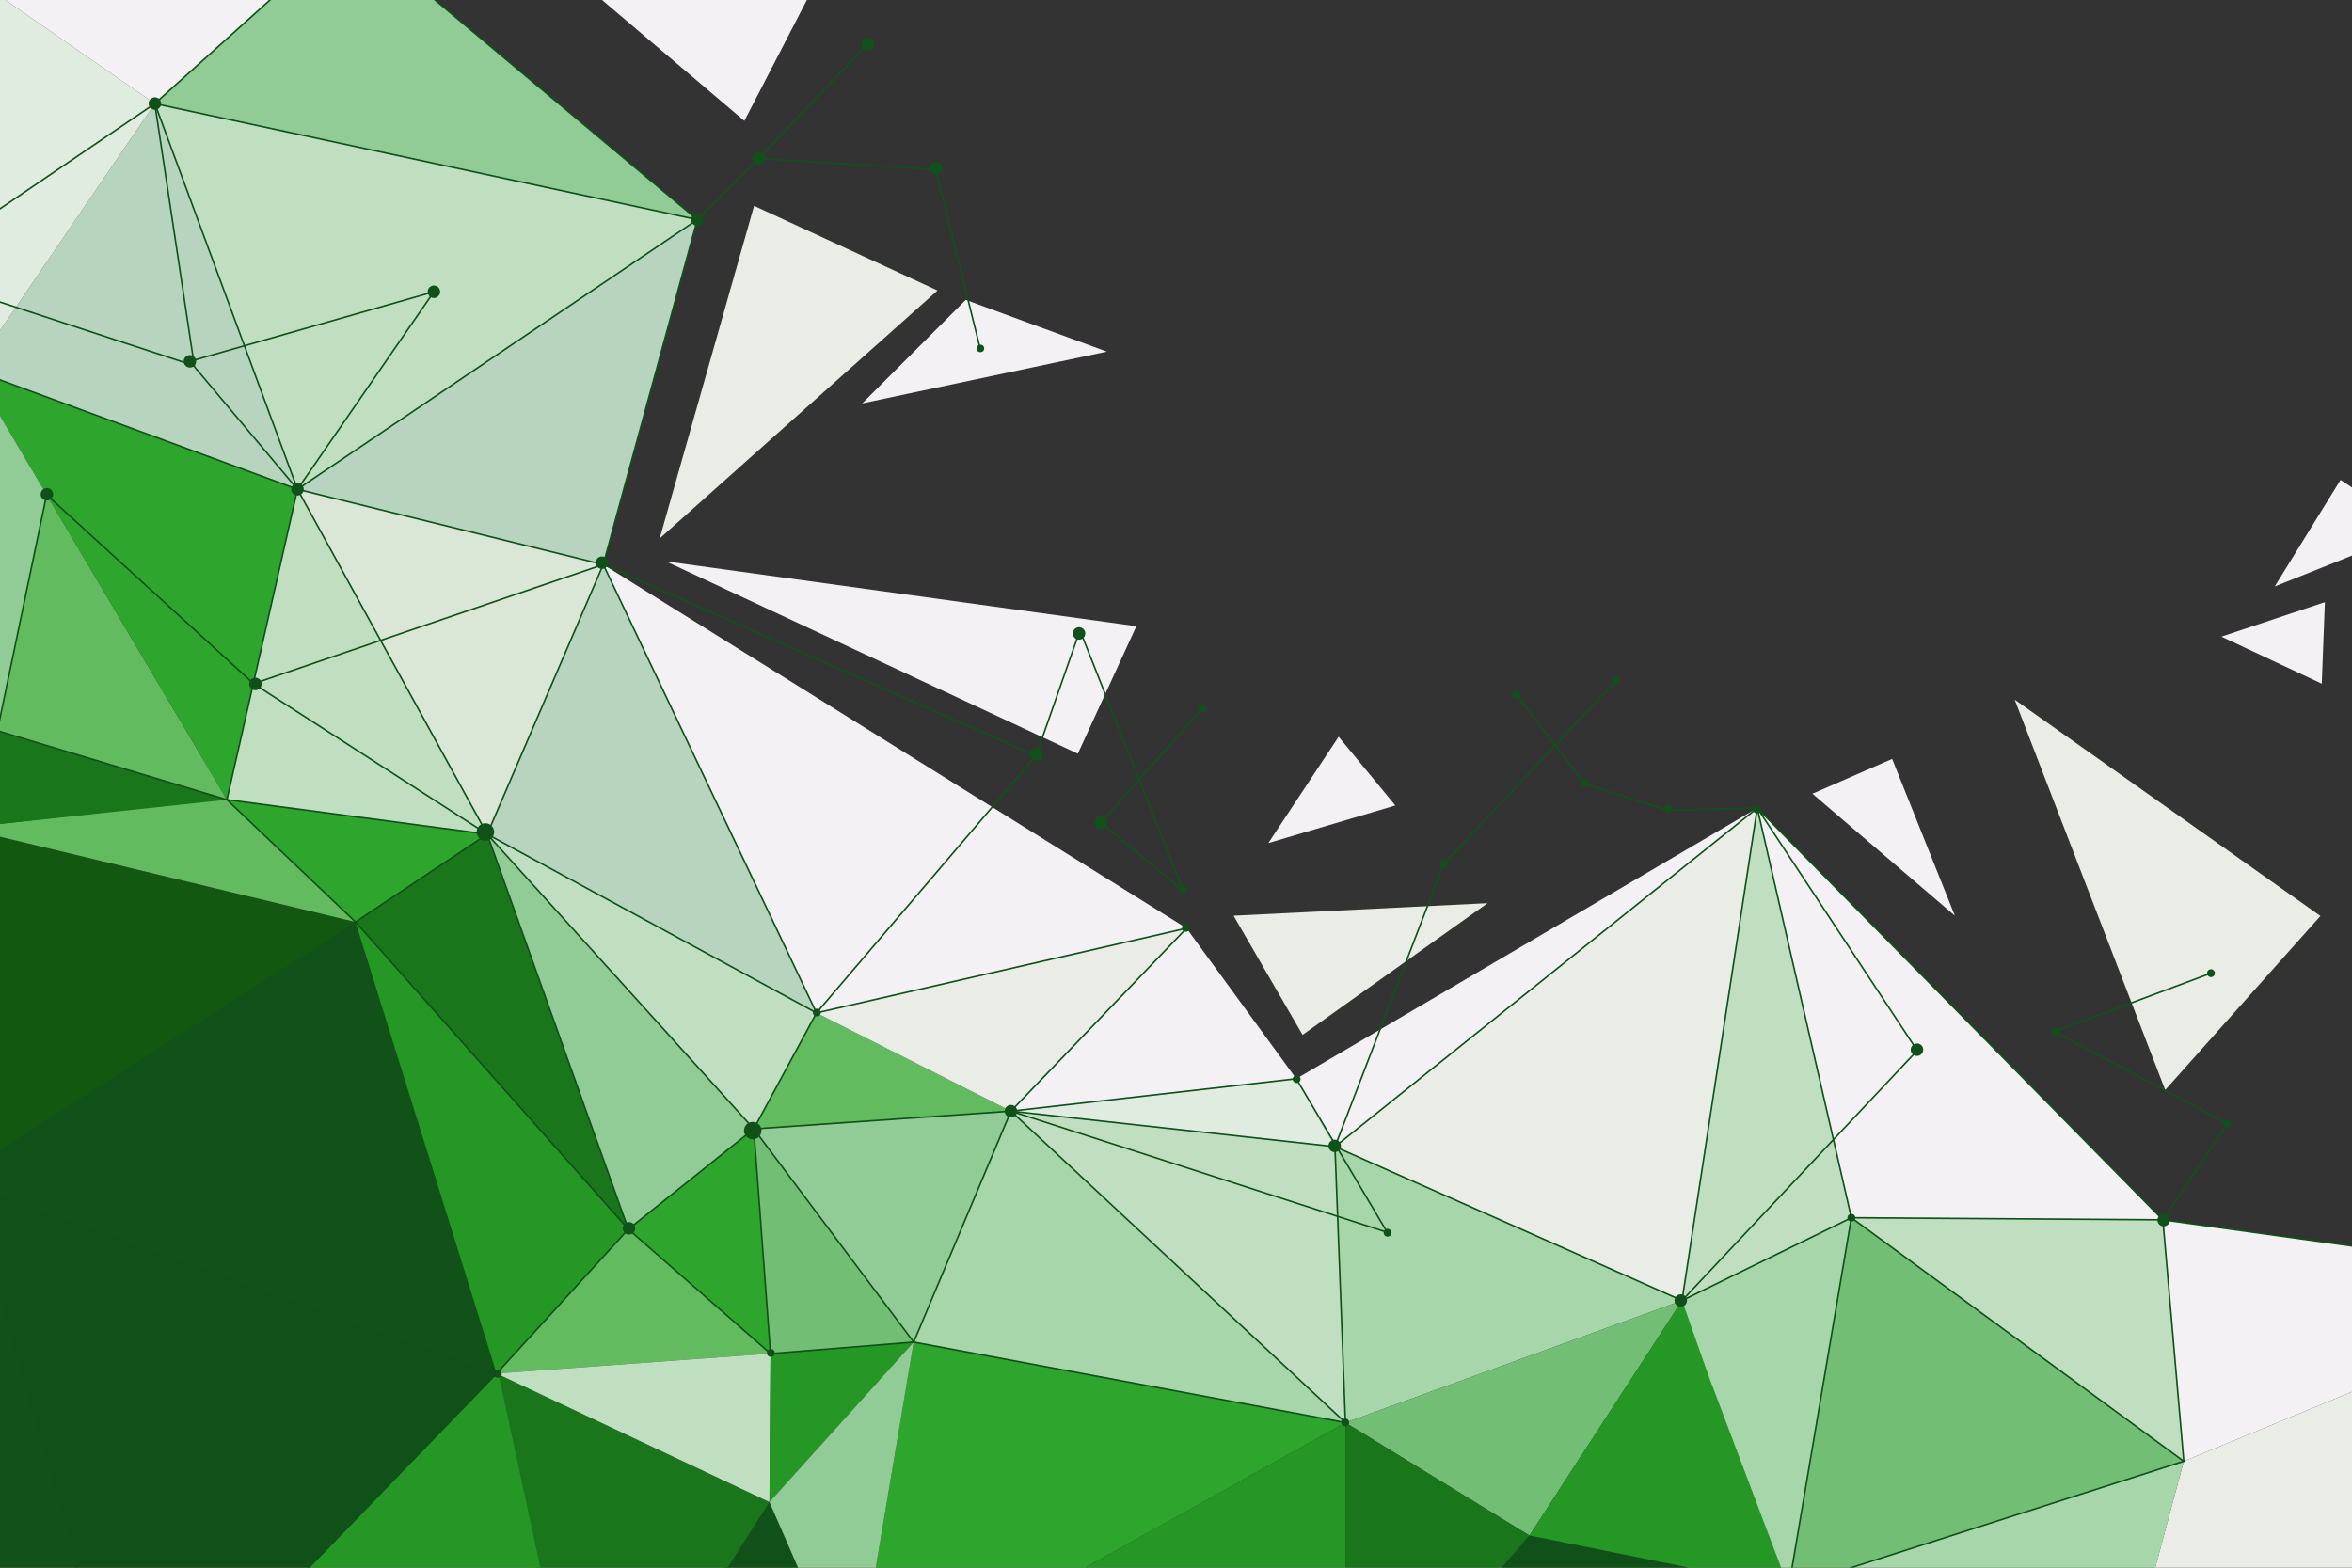 <svg xmlns="http://www.w3.org/2000/svg" xmlns:xlink="http://www.w3.org/1999/xlink" version="1.1" x="0px" y="0px" viewBox="0 0 750 500" style="enable-background:new 0 0 750 500;" xml:space="preserve">
<rect x="0" y="0" width="750" height="500" fill="#333333" stroke="none"/>
<g id="BACKGROUND">
</g>
<g id="OBJECTS">
	<g>
		<defs fill="#000000">
			<rect id="SVGID_1_" width="750" height="500" fill="#000000"/>
		</defs>
		<clipPath id="SVGID_00000123439833773128695590000007611993551598977179_" fill="#000000">
			<use xlink:href="#SVGID_1_" style="overflow:visible;" fill="#000000"/>
		</clipPath>
		<g style="clip-path:url(#SVGID_00000123439833773128695590000007611993551598977179_);">
			<polygon style="fill:#115219;" points="-17.14,376.388 113.36,294.055 158.86,438.43    "/>
			<polygon style="fill:#10511a;" points="-14.64,376.055 158.36,438.055 42.36,558.055    "/>
			<polygon style="fill:#259724;" points="113.36,294.055 200.36,392.055 158.36,438.055    "/>
			<polygon style="fill:#19761b;" points="113.36,294.055 155.36,266.055 200.36,392.055    "/>
			<polygon style="fill:#91cb96;" points="155.36,266.055 240.36,360.055 200.36,392.055    "/>
			<polygon style="fill:#c0dfc1;" points="155.36,266.055 260.36,323.055 240.36,360.055    "/>
			<polygon style="fill:#135810;" points="-11.64,264.055 113.36,294.055 -14.64,376.055    "/>
			<polygon style="fill:#62bb5e;" points="-11.64,264.055 72.193,254.722 113.36,294.055    "/>
			<polygon style="fill:#62bb5e;" points="14.86,157.805 72.36,255.055 -0.973,233.722    "/>
			<path style="fill:#62bb5e;" d="M200.36,392.055"/>
			<polygon style="fill:#62bb5e;" points="240.36,360.055 322.36,354.388 260.36,323.055    "/>
			<polygon style="fill:#62bb5e;" points="245.693,431.722 158.36,438.055 200.36,392.055    "/>
			<polygon style="fill:#2ea62d;" points="200.36,392.055 240.36,360.055 245.709,431.753    "/>
			<polygon style="fill:#91cb96;" points="240.36,360.055 291.36,428.055 322.36,354.388    "/>
			<polygon style="fill:#73be75;" points="240.36,360.055 245.693,431.722 291.36,428.055    "/>
			<polygon style="fill:#a6d6a9;" points="322.36,354.388 291.36,428.055 429.027,453.722    "/>
			<polygon style="fill:#2ea62d;" points="291.36,428.055 272.36,541.055 429.027,453.722    "/>
			<polygon style="fill:#c0dfc1;" points="322.36,354.388 425.693,365.722 429.027,453.722    "/>
			<polygon style="fill:#e1ece0;" points="322.36,354.388 413.36,344.055 425.693,365.722    "/>
			<polygon style="fill:#2ea62d;" points="-8.64,118.055 72.36,255.055 94.86,156.055    "/>
			<polygon style="fill:#c0dfc1;" points="94.86,156.055 155.36,266.055 72.36,255.055    "/>
			<polygon style="fill:#2ea62d;" points="72.36,255.055 155.36,266.055 113.36,294.055    "/>
			<polygon style="fill:#dae6d6;" points="155.36,266.055 94.86,156.055 192.36,180.055    "/>
			<polygon style="fill:#b7d5be;" points="192.36,180.055 260.36,323.055 155.36,266.055    "/>
			<polygon style="fill:#e9ede6;" points="260.36,323.055 378.36,296.055 322.36,354.388    "/>
			<polygon style="fill:#F4F1F4;" points="378.36,296.055 413.36,344.055 322.36,354.388    "/>
			<polygon style="fill:#b7d5be;" points="192.36,180.055 222.36,70.055 94.86,156.055    "/>
			<polygon style="fill:#b7d5be;" points="-8.64,118.055 49.36,33.055 94.86,156.055    "/>
			<polygon style="fill:#10511a;" points="215.36,523.055 245.36,479.055 272.36,541.055    "/>
			<polyline style="fill:#259724;" points="429.027,453.722 272.36,541.055 429.027,557.722 426.36,455.055 429.027,557.722    "/>
			<polygon style="fill:#10511a;" points="429.027,557.722 487.693,489.722 570.36,506.388    "/>
			<polygon style="fill:#19761b;" points="158.36,438.055 245.36,479.055 185.36,573.055    "/>
			<polygon style="fill:#c0dfc1;" points="158.36,438.055 245.693,431.722 245.36,479.055    "/>
			<polygon style="fill:#e1ece0;" points="-8.64,118.055 49.36,33.055 -12.64,-9.945    "/>
			<polygon style="fill:#c0dfc1;" points="49.36,33.055 222.36,70.055 94.86,156.055    "/>
			<polygon style="fill:#91cb96;" points="49.36,33.055 111.464,-22.841 222.36,70.055    "/>
			<polygon style="fill:#259724;" points="158.86,437.805 188.11,573.055 42.36,558.055    "/>
			<polygon style="fill:#259724;" points="245.36,479.055 291.36,428.055 245.693,431.722    "/>
			<polygon style="fill:#F4F1F4;" points="192.36,180.055 378.36,296.055 260.36,323.055    "/>
			<polygon style="fill:#F4F1F4;" points="-12.64,-9.945 49.36,33.055 111.464,-22.841    "/>
			<polygon style="fill:#91cb96;" points="245.36,479.055 272.36,541.055 291.36,428.055    "/>
			<path style="fill:#259724;" d="M460.86,439.055"/>
			<polygon style="fill:#a6d6a9;" points="425.693,365.722 536.36,414.805 429.027,453.722    "/>
			<polygon style="fill:#e9ede6;" points="560.36,257.722 425.693,365.722 536.36,414.805    "/>
			<polygon style="fill:#F4F1F4;" points="413.36,344.055 560.36,257.722 425.693,365.722    "/>
			<polygon style="fill:#c0dfc1;" points="536.36,414.805 590.36,388.388 560.36,257.722    "/>
			<polygon style="fill:#F4F1F4;" points="560.36,257.722 689.693,389.055 590.36,388.388    "/>
			<polygon style="fill:#c0dfc1;" points="590.36,388.388 696.36,466.055 689.693,389.055    "/>
			<polygon style="fill:#73be75;" points="536.36,414.805 487.693,489.722 429.027,453.722    "/>
			<polygon style="fill:#259724;" points="570.36,506.388 487.693,489.722 536.36,414.805    "/>
			<polygon style="fill:#19761b;" points="429.027,557.722 429.027,453.722 487.693,489.722    "/>
			<polygon style="fill:#a6d6a9;" points="536.36,414.805 545.11,439.555 570.36,506.388 590.36,388.388    "/>
			<polygon style="fill:#73be75;" points="696.36,466.055 570.36,506.388 590.36,388.388    "/>
			<polygon style="fill:#F4F1F4;" points="689.693,389.055 834.36,409.055 696.36,466.055    "/>
			<polygon style="fill:#e9ede6;" points="696.36,466.055 680.36,525.722 748.36,549.722 834.36,409.055    "/>
			<polygon style="fill:#a6d6a9;" points="570.36,506.388 671.693,558.388 696.36,466.055    "/>
			<polygon style="fill:#19761b;" points="-9.307,230.722 72.36,255.055 -11.64,264.055    "/>
			<polyline style="fill:#115219;" points="42.36,558.055 -53.64,554.388 -13.973,367.055 42.36,560.388    "/>
			<polygon style="fill:#91cb96;" points="-8.64,118.055 14.86,157.805 -0.64,233.055 -27.973,224.888    "/>
			<polygon style="fill:#115219;" points="429.027,557.722 671.693,558.388 570.36,506.388    "/>
			<polygon style="fill:#e9ede6;" points="415.36,330.055 393.36,292.055 474.36,288.055    "/>
			<polygon style="fill:#e9ede6;" points="690.435,347.641 642.437,223.147 739.932,292.143    "/>
			<polygon style="fill:#F4F1F4;" points="741.36,192.055 740.36,218.055 708.36,203.055    "/>
			<polygon style="fill:#e9ede6;" points="210.36,171.722 240.457,65.655 298.954,92.653    "/>
			<polygon style="fill:#F4F1F4;" points="603.36,242.055 623.36,292.055 577.94,253.145    "/>
			<polygon style="fill:#F4F1F4;" points="725.36,187.055 770.36,169.055 746.36,153.055    "/>
			<polygon style="fill:#F4F1F4;" points="155.36,-31.111 237.36,38.556 273.36,-31.111    "/>
			<polygon style="fill:#F4F1F4;" points="404.447,268.895 444.945,256.895 426.86,234.972    "/>
			<polygon style="fill:#F4F1F4;" points="274.956,128.652 307.954,95.653 352.952,112.152    "/>
			<polygon style="fill:#F4F1F4;" points="212.36,179.055 362.36,199.722 343.693,240.388    "/>
		</g>
	</g>
	<g>
		<defs fill="#000000">
			<rect id="SVGID_00000093868353601257282300000004954489834486064036_" width="750" height="500" fill="#000000"/>
		</defs>
		<clipPath id="SVGID_00000118384533326173749000000015456901283153689022_" fill="#000000">
			<use xlink:href="#SVGID_00000093868353601257282300000004954489834486064036_" style="overflow:visible;" fill="#000000"/>
		</clipPath>
		<g style="clip-path:url(#SVGID_00000118384533326173749000000015456901283153689022_);">
			
				<polygon style="fill:none;stroke:#10511a;stroke-width:0.5;stroke-linecap:round;stroke-linejoin:round;stroke-miterlimit:10;" points="     -29.529,86.654 61.966,116.652 49.36,33.055    "/>
			
				<polygon style="fill:none;stroke:#10511a;stroke-width:0.5;stroke-linecap:round;stroke-linejoin:round;stroke-miterlimit:10;" points="     60.556,115.242 138.36,93.055 94.86,156.055    "/>
			
				<polygon style="fill:none;stroke:#10511a;stroke-width:0.5;stroke-linecap:round;stroke-linejoin:round;stroke-miterlimit:10;" points="     49.36,33.055 222.36,70.055 111.464,-22.841    "/>
			<path style="fill:#10511a;" d="M47.974,31.621c0.779-0.779,2.042-0.779,2.82,0c0.779,0.779,0.779,2.041,0,2.82     c-0.779,0.779-2.041,0.779-2.82,0C47.195,33.663,47.195,32.4,47.974,31.621z"/>
			<path style="fill:#10511a;" d="M59.146,113.832c0.779-0.779,2.042-0.779,2.82,0c0.779,0.779,0.779,2.041,0,2.82     c-0.779,0.779-2.041,0.779-2.82,0C58.367,115.873,58.367,114.611,59.146,113.832z"/>
			<circle style="fill:#10511a;" cx="94.86" cy="156.055" r="1.994"/>
			<path style="fill:#10511a;" d="M240.54,49.055c0.779-0.779,2.041-0.779,2.82,0c0.779,0.779,0.779,2.041,0,2.82     c-0.779,0.779-2.041,0.779-2.82,0C239.761,51.096,239.761,49.834,240.54,49.055z"/>
			<path style="fill:#10511a;" d="M297.027,52.235c0.779-0.779,2.041-0.779,2.82,0c0.779,0.779,0.779,2.041,0,2.82     c-0.779,0.779-2.041,0.779-2.82,0C296.248,54.276,296.248,53.014,297.027,52.235z"/>
			<circle style="fill:#10511a;" cx="312.622" cy="111.126" r="1.209"/>
			<path style="fill:#10511a;" d="M609.873,333.388c0.779-0.779,2.041-0.779,2.82,0c0.779,0.779,0.779,2.041,0,2.82     c-0.779,0.779-2.041,0.779-2.82,0C609.094,335.43,609.094,334.167,609.873,333.388z"/>
			<path style="fill:#10511a;" d="M688.54,387.735c0.779-0.779,2.041-0.779,2.82,0c0.779,0.779,0.779,2.041,0,2.82     c-0.779,0.779-2.041,0.779-2.82,0C687.761,389.776,687.761,388.514,688.54,387.735z"/>
			<path style="fill:#10511a;" d="M534.54,413.388c0.779-0.779,2.041-0.779,2.82,0c0.779,0.779,0.779,2.041,0,2.82     s-2.041,0.779-2.82,0C533.761,415.43,533.761,414.167,534.54,413.388z"/>
			<path style="fill:#10511a;" d="M190.54,178.055c0.779-0.779,2.041-0.779,2.82,0c0.779,0.779,0.779,2.041,0,2.82     c-0.779,0.779-2.041,0.779-2.82,0C189.761,180.096,189.761,178.834,190.54,178.055z"/>
			<path style="fill:#10511a;" d="M13.54,156.235c0.779-0.779,2.041-0.779,2.82,0c0.779,0.779,0.779,2.041,0,2.82     c-0.779,0.779-2.041,0.779-2.82,0C12.761,158.276,12.761,157.014,13.54,156.235z"/>
			<path style="fill:#10511a;" d="M275.283,12.645c0.779-0.779,2.042-0.779,2.82,0c0.779,0.779,0.779,2.041,0,2.82     c-0.779,0.779-2.041,0.779-2.82,0C274.504,14.686,274.504,13.424,275.283,12.645z"/>
			<path style="fill:#10511a;" d="M80.04,216.735c0.779-0.779,2.041-0.779,2.82,0c0.779,0.779,0.779,2.041,0,2.82     c-0.779,0.779-2.041,0.779-2.82,0C79.261,218.776,79.261,217.514,80.04,216.735z"/>
			<circle style="fill:#10511a;" cx="222.36" cy="70.055" r="1.994"/>
			<path style="fill:#10511a;" d="M342.68,200.625c0.779-0.779,2.041-0.779,2.82,0c0.779,0.779,0.779,2.041,0,2.82     c-0.779,0.779-2.041,0.779-2.82,0C341.901,202.667,341.901,201.404,342.68,200.625z"/>
			<path style="fill:#10511a;" d="M349.617,260.978c0.779-0.779,2.041-0.779,2.82,0c0.779,0.779,0.779,2.042,0,2.82     c-0.779,0.779-2.042,0.779-2.82,0C348.838,263.02,348.838,261.757,349.617,260.978z"/>
			<path style="fill:#10511a;" d="M199.165,390.36c0.779-0.779,2.041-0.779,2.82,0c0.779,0.779,0.779,2.041,0,2.82     c-0.779,0.779-2.041,0.779-2.82,0C198.386,392.401,198.386,391.139,199.165,390.36z"/>
			<path style="fill:#10511a;" d="M424.193,364.068c0.779-0.779,2.041-0.779,2.82,0c0.779,0.779,0.779,2.041,0,2.82     c-0.779,0.779-2.041,0.779-2.82,0C423.415,366.11,423.415,364.847,424.193,364.068z"/>
			<path style="fill:#10511a;" d="M320.95,352.978c0.779-0.779,2.041-0.779,2.82,0c0.779,0.779,0.779,2.042,0,2.82     c-0.779,0.779-2.041,0.779-2.82,0C320.171,355.02,320.171,353.757,320.95,352.978z"/>
			<circle style="fill:#10511a;" cx="154.783" cy="265.351" r="2.791"/>
			<circle style="fill:#10511a;" cx="240.033" cy="360.601" r="2.791"/>
			<path style="fill:#10511a;" d="M329.04,239.125c0.779-0.779,2.041-0.779,2.82,0c0.779,0.779,0.779,2.041,0,2.82     c-0.779,0.779-2.041,0.779-2.82,0C328.261,241.167,328.261,239.904,329.04,239.125z"/>
			<path style="fill:#10511a;" d="M376.286,282.754c0.489-0.489,1.282-0.489,1.771,0c0.489,0.489,0.489,1.282,0,1.771     c-0.489,0.489-1.282,0.489-1.771,0C375.797,284.036,375.797,283.243,376.286,282.754z"/>
			<path style="fill:#10511a;" d="M382.589,225.034c0.489-0.489,1.282-0.489,1.771,0s0.489,1.282,0,1.771     c-0.489,0.489-1.282,0.489-1.771,0C382.1,226.316,382.1,225.523,382.589,225.034z"/>
			<circle style="fill:#10511a;" cx="378.141" cy="295.941" r="1.252"/>
			<circle style="fill:#10511a;" cx="260.474" cy="322.941" r="1.252"/>
			<path style="fill:#10511a;" d="M482.589,220.722c0.489-0.489,1.282-0.489,1.771,0c0.489,0.489,0.489,1.282,0,1.771     s-1.282,0.489-1.771,0C482.1,222.004,482.1,221.211,482.589,220.722z"/>
			<path style="fill:#10511a;" d="M559.36,257.284c0.489-0.489,1.282-0.489,1.771,0c0.489,0.489,0.489,1.282,0,1.771     c-0.489,0.489-1.282,0.489-1.771,0S558.871,257.773,559.36,257.284z"/>
			<path style="fill:#10511a;" d="M441.589,392.284c0.489-0.489,1.282-0.489,1.771,0c0.489,0.489,0.489,1.282,0,1.771     s-1.282,0.489-1.771,0C441.1,393.566,441.1,392.773,441.589,392.284z"/>
			<circle style="fill:#10511a;" cx="138.36" cy="93.055" r="1.994"/>
			
				<polyline style="fill:none;stroke:#10511a;stroke-width:0.5;stroke-linecap:round;stroke-linejoin:round;stroke-miterlimit:10;" points="     -26.14,111.555 94.86,156.055 72.36,255.055 -49.14,218.555    "/>
			
				<polyline style="fill:none;stroke:#10511a;stroke-width:0.5;stroke-linecap:round;stroke-linejoin:round;stroke-miterlimit:10;" points="     383.36,226.055 351.027,262.388 377.36,284.055 344.36,201.055 330.36,241.055 260.36,323.055 155.36,266.055 94.86,156.055      222.36,70.055 241.86,50.555 298.36,54.055 312.36,110.388    "/>
			
				<polygon style="fill:none;stroke:#10511a;stroke-width:0.5;stroke-linecap:round;stroke-linejoin:round;stroke-miterlimit:10;" points="     155.36,266.055 113.36,294.055 200.36,392.055    "/>
			
				<polyline style="fill:none;stroke:#10511a;stroke-width:0.5;stroke-linecap:round;stroke-linejoin:round;stroke-miterlimit:10;" points="     113.36,294.055 72.36,255.055 155.36,266.055 192.36,180.055 222.36,70.055    "/>
			
				<polygon style="fill:none;stroke:#10511a;stroke-width:0.5;stroke-linecap:round;stroke-linejoin:round;stroke-miterlimit:10;" points="     200.36,392.055 240.36,360.055 245.693,431.722    "/>
			
				<line style="fill:none;stroke:#10511a;stroke-width:0.5;stroke-linecap:round;stroke-linejoin:round;stroke-miterlimit:10;" x1="241.86" y1="50.555" x2="276.693" y2="14.055"/>
			
				<polyline style="fill:none;stroke:#10511a;stroke-width:0.5;stroke-linecap:round;stroke-linejoin:round;stroke-miterlimit:10;" points="     -0.973,233.722 14.86,157.805 80.86,218.055 155.36,266.055 240.36,360.055 322.36,354.388 429.027,453.722    "/>
			
				<polyline style="fill:none;stroke:#10511a;stroke-width:0.5;stroke-linecap:round;stroke-linejoin:round;stroke-miterlimit:10;" points="     49.384,33.031 94.86,156.055 192.36,180.055    "/>
			
				<line style="fill:none;stroke:#10511a;stroke-width:0.5;stroke-linecap:round;stroke-linejoin:round;stroke-miterlimit:10;" x1="80.86" y1="218.055" x2="192.36" y2="180.055"/>
			<path style="fill:#10511a;" d="M200.36,392.055"/>
			
				<polyline style="fill:none;stroke:#10511a;stroke-width:0.5;stroke-linecap:round;stroke-linejoin:round;stroke-miterlimit:10;" points="     200.36,392.055 158.36,438.055 40.61,559.805    "/>
			
				<polyline style="fill:none;stroke:#10511a;stroke-width:0.5;stroke-linecap:round;stroke-linejoin:round;stroke-miterlimit:10;" points="     483.693,221.722 505.36,250.055 531.693,258.388 560.36,257.722 425.693,365.722 429.027,453.722 291.36,428.055 240.36,360.055      260.36,323.055 192.36,180.055 330.36,241.055    "/>
			
				<polyline style="fill:none;stroke:#10511a;stroke-width:0.5;stroke-linecap:round;stroke-linejoin:round;stroke-miterlimit:10;" points="     425.693,365.722 322.36,354.388 291.36,428.055 245.693,431.722    "/>
			<path style="fill:#10511a;" d="M504.485,248.784c0.489-0.489,1.282-0.489,1.771,0s0.489,1.282,0,1.771     c-0.489,0.489-1.282,0.489-1.771,0C503.996,250.066,503.996,249.273,504.485,248.784z"/>
			<path style="fill:#10511a;" d="M531.089,257.055c0.489-0.489,1.282-0.489,1.771,0s0.489,1.282,0,1.771s-1.282,0.489-1.771,0     C530.6,258.337,530.6,257.544,531.089,257.055z"/>
			<path style="fill:#10511a;" d="M514.339,216.034c0.489-0.489,1.282-0.489,1.771,0s0.489,1.282,0,1.771     c-0.489,0.489-1.282,0.489-1.771,0C513.85,217.316,513.85,216.523,514.339,216.034z"/>
			<circle style="fill:#10511a;" cx="460.36" cy="275.555" r="1.252"/>
			<path style="fill:#10511a;" d="M412.589,343.284c0.489-0.489,1.282-0.489,1.771,0c0.489,0.489,0.489,1.282,0,1.771     s-1.282,0.489-1.771,0C412.1,344.566,412.1,343.773,412.589,343.284z"/>
			
				<polygon style="fill:none;stroke:#10511a;stroke-width:0.5;stroke-linecap:round;stroke-linejoin:round;stroke-miterlimit:10;" points="     413.36,344.055 322.36,354.388 442.36,393.055    "/>
			
				<polygon style="fill:none;stroke:#10511a;stroke-width:0.5;stroke-linecap:round;stroke-linejoin:round;stroke-miterlimit:10;" points="     560.36,257.722 536.36,414.805 590.36,388.388    "/>
			
				<polyline style="fill:none;stroke:#10511a;stroke-width:0.5;stroke-linecap:round;stroke-linejoin:round;stroke-miterlimit:10;" points="     515.36,217.055 460.36,275.555 425.693,365.722 536.36,414.805 611.36,335.055 560.36,257.722 689.693,389.055    "/>
			
				<polyline style="fill:none;stroke:#10511a;stroke-width:0.5;stroke-linecap:round;stroke-linejoin:round;stroke-miterlimit:10;" points="     590.36,388.388 570.36,506.388 696.36,466.055    "/>
			<path style="fill:#10511a;" d="M589.474,387.503c0.489-0.489,1.282-0.489,1.771,0c0.489,0.489,0.489,1.282,0,1.771     c-0.489,0.489-1.282,0.489-1.771,0C588.985,388.785,588.985,387.992,589.474,387.503z"/>
			
				<polyline style="fill:none;stroke:#10511a;stroke-width:0.5;stroke-linecap:round;stroke-linejoin:round;stroke-miterlimit:10;" points="     710.36,358.388 689.693,389.055 696.36,466.055 590.36,388.388 689.693,389.055 834.36,409.055    "/>
			<path style="fill:#10511a;" d="M709.474,357.503c0.489-0.489,1.282-0.489,1.771,0c0.489,0.489,0.489,1.282,0,1.771     c-0.489,0.489-1.282,0.489-1.771,0C708.985,358.785,708.985,357.992,709.474,357.503z"/>
			<path style="fill:#10511a;" d="M704.141,309.503c0.489-0.489,1.282-0.489,1.771,0c0.489,0.489,0.489,1.282,0,1.771     c-0.489,0.489-1.282,0.489-1.771,0C703.652,310.785,703.652,309.992,704.141,309.503z"/>
			<circle style="fill:#10511a;" cx="655.287" cy="328.941" r="1.252"/>
			<path style="fill:#10511a;" d="M428.089,452.784c0.489-0.489,1.282-0.489,1.771,0c0.489,0.489,0.489,1.282,0,1.771     s-1.282,0.489-1.771,0C427.6,454.066,427.6,453.273,428.089,452.784z"/>
			
				<polyline style="fill:none;stroke:#10511a;stroke-width:0.5;stroke-linecap:round;stroke-linejoin:round;stroke-miterlimit:10;" points="     322.36,354.388 378.36,296.055 260.36,323.055    "/>
			
				<polyline style="fill:none;stroke:#10511a;stroke-width:0.5;stroke-linecap:round;stroke-linejoin:round;stroke-miterlimit:10;" points="     710.36,358.388 655.027,329.055 705.027,310.388    "/>
			<circle style="fill:#10511a;" cx="245.808" cy="431.503" r="1.252"/>
			<circle style="fill:#10511a;" cx="158.724" cy="438.169" r="1.252"/>
		</g>
	</g>
</g>
</svg>